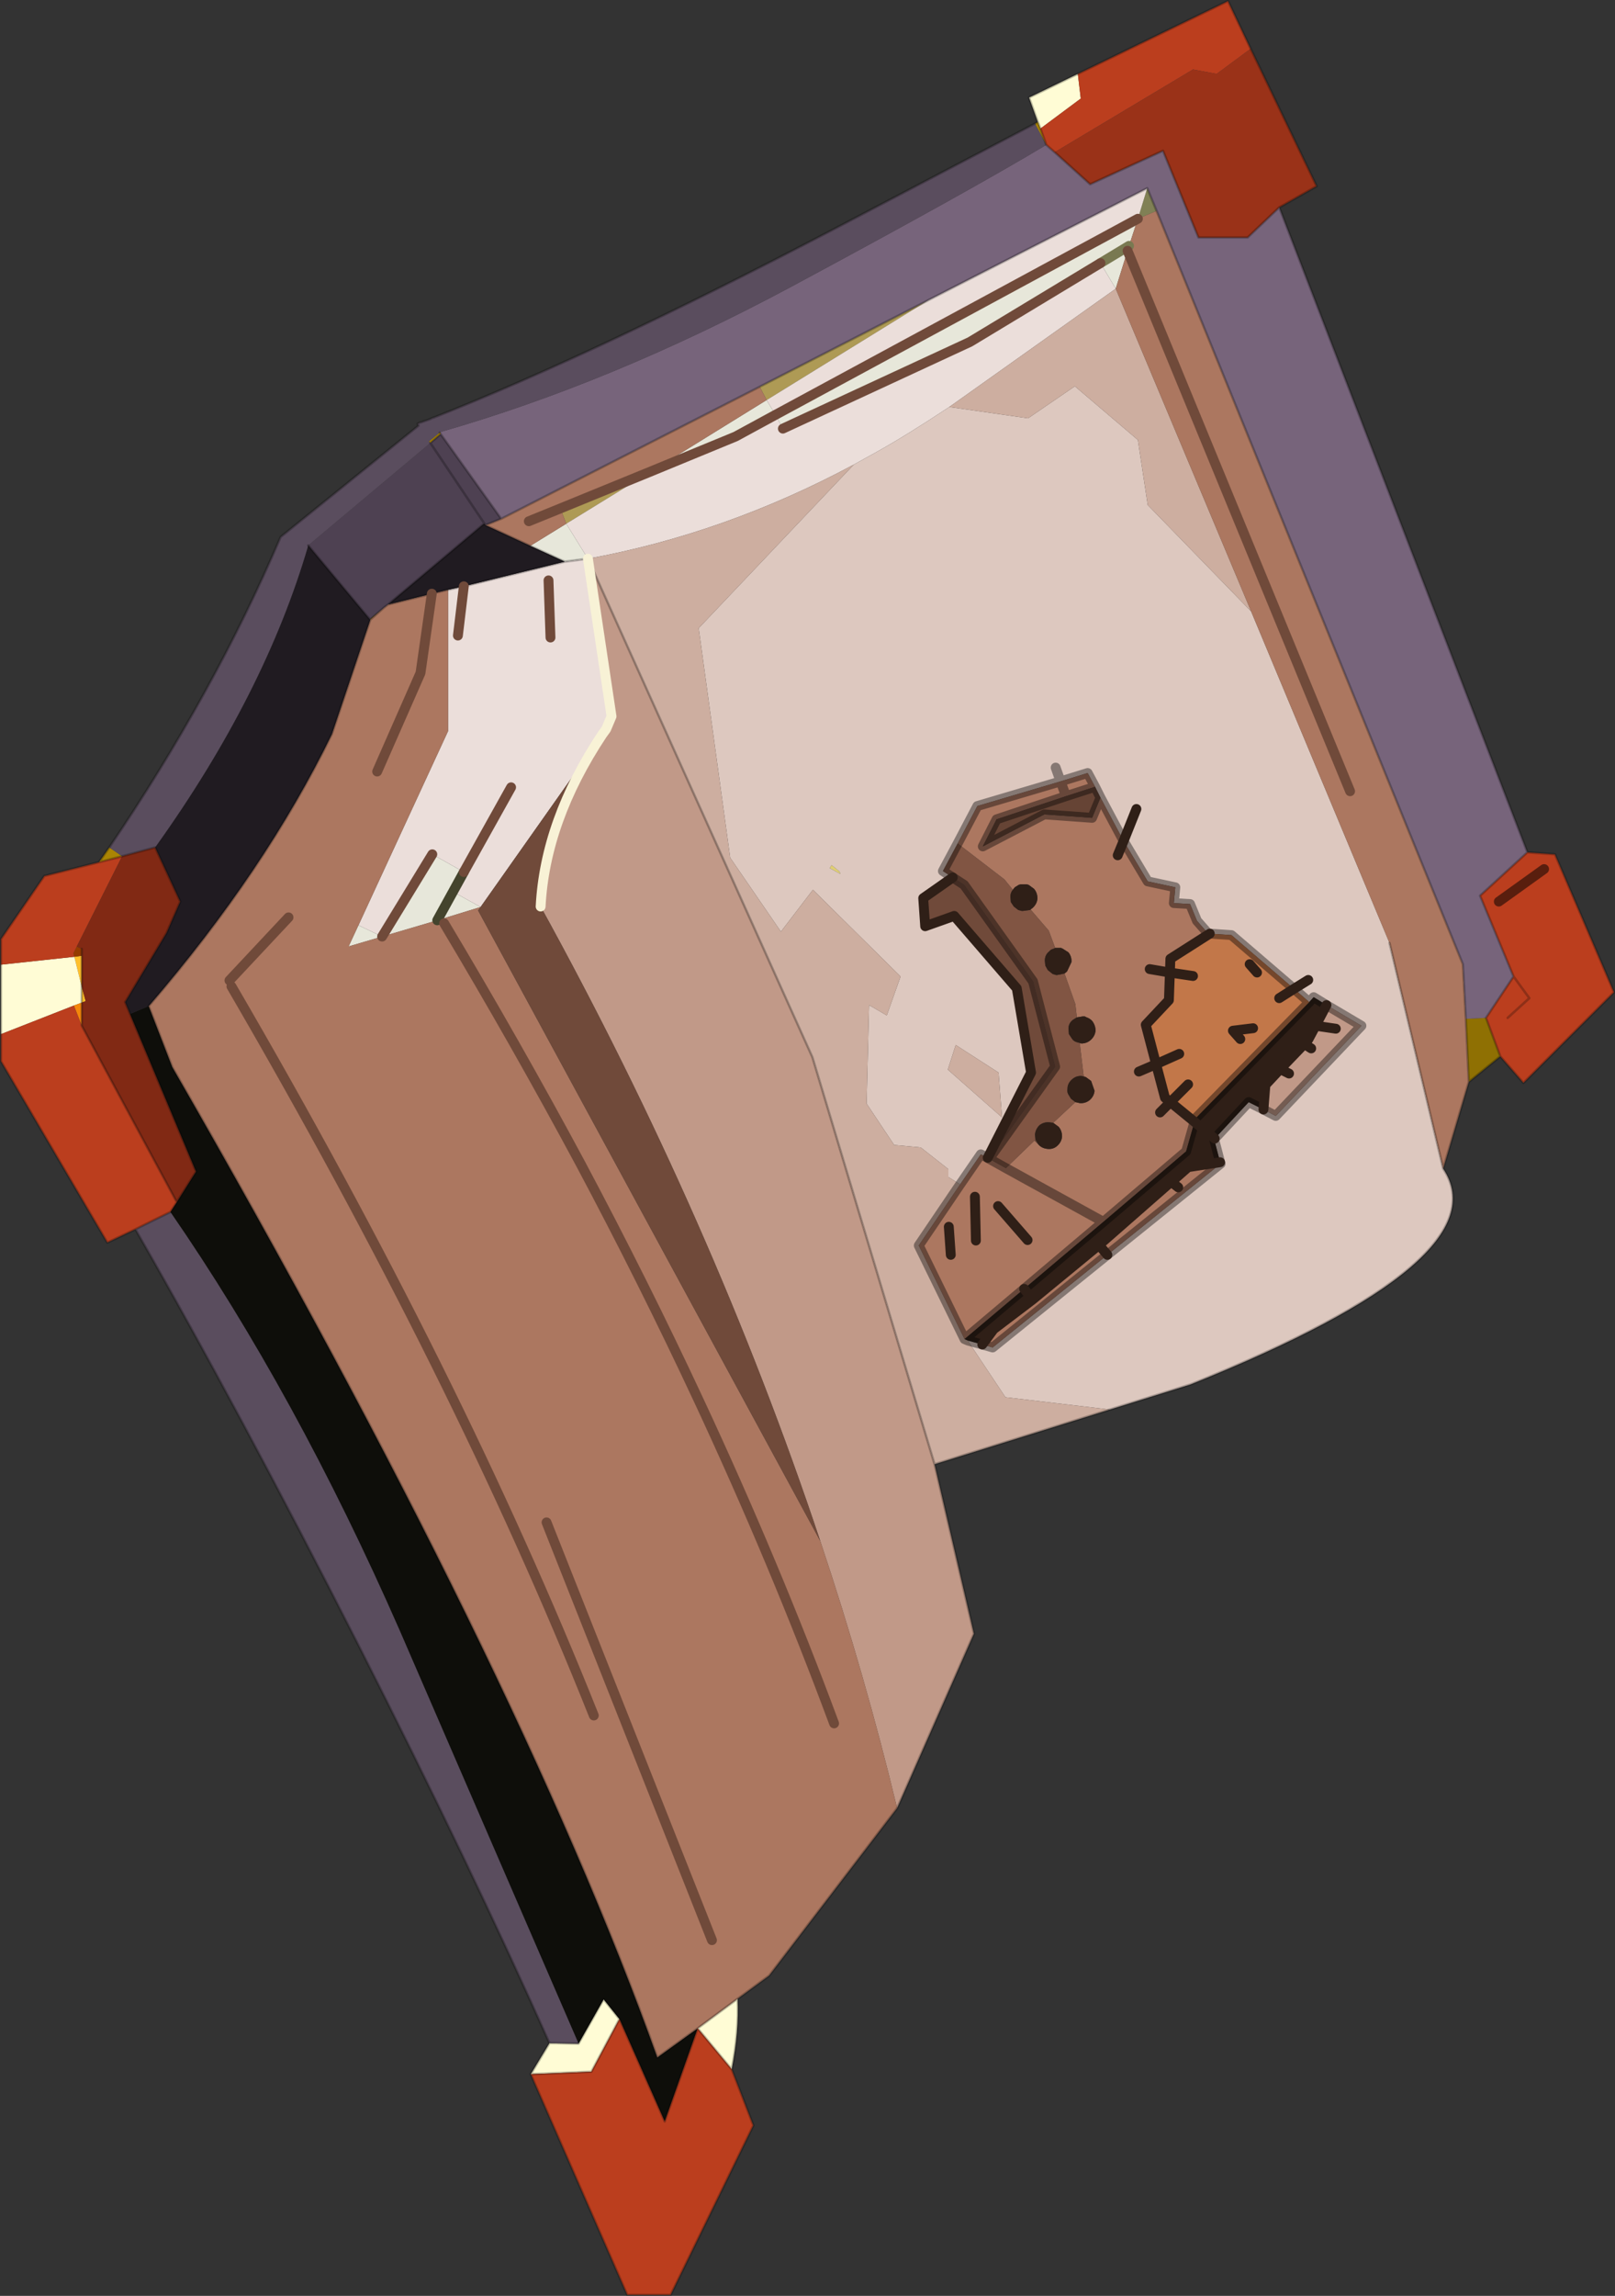 <?xml version="1.0" encoding="UTF-8" standalone="no"?>
<svg xmlns:xlink="http://www.w3.org/1999/xlink" height="233.0px" width="164.0px" xmlns="http://www.w3.org/2000/svg">
  <rect width="100%" height="100%" fill="#333333" stroke="none"/>
  <g transform="matrix(1.0, 0.0, 0.0, 1.0, 0.1, 0.1)">
    <path d="M7.45 97.0 L8.2 96.9 8.2 100.05 7.45 97.0 M8.2 100.05 L8.6 101.5 8.2 101.65 8.2 100.05" fill="#ffbf2b" fill-rule="evenodd" stroke="none"/>
    <path d="M74.8 202.75 Q74.95 206.05 74.2 209.9 L70.75 205.75 74.8 202.75 M53.8 210.4 L55.7 207.25 58.65 207.3 61.2 202.8 62.8 204.8 59.95 210.15 53.8 210.4 M0.0 104.85 L0.0 97.8 7.45 97.0 8.2 100.05 8.2 101.65 7.4 101.95 0.0 104.85 M105.3 12.3 L104.4 9.8 109.35 7.4 109.65 9.9 105.55 12.95 105.3 12.3" fill="#fffcd5" fill-rule="evenodd" stroke="none"/>
    <path d="M77.05 39.15 L94.2 30.35 77.75 40.5 77.05 39.15 M66.1 47.7 L57.4 53.05 56.8 51.5 66.1 47.7" fill="#ae9a55" fill-rule="evenodd" stroke="none"/>
    <path d="M84.35 87.7 L85.15 88.35 85.25 88.6 84.15 88.0 84.35 87.7" fill="#e0cf74" fill-rule="evenodd" stroke="none"/>
    <path d="M116.4 19.0 L117.35 21.3 115.45 22.1 116.4 19.0" fill="#808055" fill-rule="evenodd" stroke="none"/>
    <path d="M49.05 53.05 L49.1 53.05 49.2 53.2 49.05 53.05 M13.1 102.8 L15.0 102.0 17.4 108.2 Q52.45 169.05 66.65 208.7 L70.75 205.75 67.4 215.2 62.8 204.8 61.2 202.8 58.65 207.3 40.5 165.4 Q29.95 141.35 17.2 122.9 L17.85 121.9 19.8 118.8 13.1 102.8" fill="#0e0e0a" fill-rule="evenodd" stroke="none"/>
    <path d="M7.45 97.0 L7.35 96.65 7.7 95.95 8.2 96.2 8.2 96.9 7.45 97.0" fill="#953c00" fill-rule="evenodd" stroke="none"/>
    <path d="M115.45 22.1 L114.55 24.85 114.4 25.35 113.2 29.2 111.65 26.6 98.4 34.6 79.4 43.4 78.65 42.0 74.6 44.2 66.1 47.7 77.75 40.5 78.65 42.0 115.45 22.1 M57.4 53.05 L59.6 56.6 57.25 56.9 53.75 55.3 57.4 53.05 M111.65 26.6 L114.55 24.85 111.65 26.6 M36.3 93.8 L38.7 94.95 35.3 95.95 36.3 93.8 M38.7 94.95 L43.8 86.6 47.0 88.4 45.9 90.4 44.3 93.3 45.9 90.4 48.7 91.95 44.3 93.3 38.7 94.95" fill="#e7e7da" fill-rule="evenodd" stroke="none"/>
    <path d="M8.2 101.65 L8.2 104.0 7.4 101.95 8.2 101.65" fill="#f4860b" fill-rule="evenodd" stroke="none"/>
    <path d="M9.95 87.4 L11.0 85.9 12.3 86.8 9.95 87.4 M105.0 12.45 L105.3 12.3 105.55 12.95 106.15 14.6 105.0 12.45 M43.6 44.85 L43.45 44.7 44.55 43.8 44.65 43.95 43.6 44.85" fill="#aa8504" fill-rule="evenodd" stroke="none"/>
    <path d="M152.25 107.1 L149.05 109.7 148.75 103.3 150.8 103.2 152.25 107.1 M44.6 43.75 L44.65 43.95 44.55 43.8 44.6 43.75" fill="#8f7003" fill-rule="evenodd" stroke="none"/>
    <path d="M37.45 62.75 L38.85 61.6 37.5 62.8 37.45 62.75" fill="#685102" fill-rule="evenodd" stroke="none"/>
    <path d="M94.2 30.35 L116.4 19.0 115.45 22.1 78.65 42.0 79.4 43.4 98.4 34.6 111.65 26.6 113.2 29.2 96.3 41.2 Q92.0 44.05 88.95 45.75 L86.6 47.05 Q73.55 54.05 59.6 56.6 L57.4 53.05 66.1 47.7 74.6 44.2 78.65 42.0 77.75 40.5 94.2 30.35 M38.7 94.95 L36.3 93.8 45.4 74.1 45.4 59.75 47.0 59.4 57.25 56.9 59.6 56.6 62.0 72.6 61.45 73.9 61.05 74.45 48.7 91.95 45.9 90.4 47.0 88.4 43.8 86.6 38.7 94.95 M51.8 79.8 L47.0 88.4 51.8 79.8 M46.4 64.4 L47.0 59.4 46.4 64.4 M55.8 64.6 L55.6 58.8 55.8 64.6" fill="#ebdeda" fill-rule="evenodd" stroke="none"/>
    <path d="M146.45 118.5 Q152.55 127.65 120.8 140.4 L112.6 142.95 102.0 141.7 98.2 136.0 98.2 135.95 99.65 136.35 100.7 136.65 112.35 127.25 123.85 118.0 123.8 117.85 123.2 115.55 123.25 115.45 126.7 111.75 128.2 112.5 129.45 113.15 138.15 104.0 134.6 101.9 133.3 101.1 132.85 101.6 131.3 100.25 124.95 94.8 122.75 94.65 122.55 94.6 121.45 93.35 120.75 91.65 119.1 91.55 119.25 89.95 116.45 89.35 114.0 85.25 111.65 80.85 111.1 79.75 110.35 78.35 107.6 79.2 99.15 81.7 97.15 85.5 95.65 88.3 96.65 88.95 93.65 91.05 93.85 93.9 96.8 92.85 103.15 100.2 104.6 108.75 100.2 117.4 99.5 117.05 97.4 120.1 96.2 119.35 96.2 118.55 93.4 116.35 90.7 116.1 87.9 111.9 88.15 101.9 89.95 102.95 91.35 99.0 82.45 90.2 79.2 94.45 74.05 86.95 70.85 63.65 86.6 47.05 88.95 45.75 Q92.0 44.05 96.3 41.2 L104.3 42.35 109.05 39.1 115.45 44.55 116.45 51.15 126.95 61.95 141.0 95.6 146.45 118.5 M107.1 77.8 L107.6 79.2 107.1 77.8 M115.3 82.0 L114.0 85.25 115.3 82.0 M84.35 87.7 L84.15 88.0 85.25 88.6 85.15 88.35 84.35 87.7 M132.75 99.35 L131.3 100.25 132.75 99.35 M101.65 113.3 L101.3 108.75 96.95 105.95 96.15 108.45 101.65 113.3" fill="#ddc8bf" fill-rule="evenodd" stroke="none"/>
    <path d="M112.6 142.95 L94.8 148.5 82.4 107.2 59.6 56.6 Q73.55 54.05 86.6 47.05 L70.85 63.65 74.05 86.95 79.2 94.45 82.45 90.2 91.35 99.0 89.95 102.95 88.15 101.9 87.9 111.9 90.7 116.1 93.4 116.35 96.2 118.55 96.2 119.35 97.4 120.1 93.2 126.3 97.85 135.8 98.2 135.95 98.2 136.0 102.0 141.7 112.6 142.95 M96.3 41.2 L113.2 29.2 126.95 61.95 116.45 51.15 115.45 44.55 109.05 39.1 104.3 42.35 96.3 41.2 M101.65 113.3 L96.15 108.45 96.95 105.95 101.3 108.75 101.65 113.3" fill="#cdaea0" fill-rule="evenodd" stroke="none"/>
    <path d="M94.8 148.5 L98.8 165.7 91.0 183.4 Q87.75 169.9 83.2 156.3 72.3 123.65 54.8 91.9 55.25 83.2 61.05 74.45 L61.45 73.9 62.0 72.6 59.6 56.6 82.4 107.2 94.8 148.5 M128.2 112.5 L128.4 110.0 129.9 108.4 130.8 108.85 129.9 108.4 132.35 105.85 132.75 105.4 133.5 104.0 134.6 101.9 138.15 104.0 129.45 113.15 128.2 112.5 M135.55 104.3 L133.5 104.0 135.55 104.3 M133.05 106.3 L132.35 105.85 133.05 106.3" fill="#c19988" fill-rule="evenodd" stroke="none"/>
    <path d="M149.05 109.7 L146.45 118.5 141.0 95.6 126.95 61.95 113.2 29.2 114.4 25.35 114.55 24.85 115.45 22.1 117.35 21.3 148.45 97.75 148.75 103.3 149.05 109.7 M91.0 183.4 L78.0 200.4 74.8 202.75 70.75 205.75 66.65 208.7 Q52.45 169.05 17.4 108.2 L15.0 102.0 Q26.85 88.25 33.6 74.4 L37.5 62.8 38.85 61.6 39.3 61.25 43.75 60.15 45.4 59.75 45.4 74.1 36.3 93.8 35.3 95.95 38.7 94.95 44.3 93.3 48.7 91.95 48.45 92.3 83.2 156.3 Q87.75 169.9 91.0 183.4 M50.8 52.55 L77.05 39.15 77.75 40.5 66.1 47.7 56.8 51.5 57.4 53.05 53.75 55.3 49.2 53.2 50.8 52.55 M137.0 80.2 L114.4 25.35 137.0 80.2 M97.4 120.1 L99.5 117.05 100.2 117.4 100.35 117.5 102.05 118.45 104.95 115.65 105.35 116.05 Q105.7 116.45 106.3 116.5 106.85 116.55 107.25 116.2 107.7 115.8 107.75 115.25 107.75 114.65 107.4 114.25 L106.85 113.85 109.1 111.75 109.55 111.85 Q110.1 111.9 110.55 111.55 111.0 111.15 111.05 110.6 L110.7 109.6 110.15 109.2 109.95 109.15 109.55 105.8 109.55 105.75 109.7 105.8 Q110.25 105.8 110.65 105.45 111.1 105.05 111.15 104.5 111.15 103.95 110.8 103.5 110.55 103.25 110.25 103.15 L110.05 103.05 109.85 103.05 109.25 103.15 109.1 101.8 108.0 98.7 108.25 98.5 108.7 97.55 Q108.75 97.0 108.4 96.55 L107.85 96.2 107.65 96.1 107.45 96.1 107.05 96.1 106.4 94.35 104.55 92.2 104.75 92.05 Q105.2 91.65 105.25 91.1 105.25 90.5 104.9 90.1 L104.35 89.7 104.15 89.65 103.95 89.65 103.55 89.65 103.35 89.7 102.95 89.95 102.75 90.2 101.9 89.15 97.15 85.5 99.15 81.7 107.6 79.2 108.15 80.7 107.6 79.2 110.35 78.35 111.1 79.75 108.15 80.7 101.1 83.05 99.7 85.8 105.95 82.55 110.8 82.9 111.65 80.85 114.0 85.25 116.45 89.35 119.25 89.95 119.1 91.55 120.75 91.65 121.45 93.35 122.55 94.6 122.75 94.65 118.75 97.2 118.7 98.6 118.6 101.4 116.25 103.9 117.3 107.9 118.2 111.3 118.75 111.75 117.7 112.8 118.75 111.75 121.2 113.75 120.35 116.75 111.95 123.9 103.9 130.7 97.85 135.8 93.2 126.3 97.4 120.1 M116.65 98.25 L118.7 98.6 116.65 98.25 M113.4 86.7 L114.0 85.25 113.4 86.7 M53.6 52.8 L56.8 51.5 53.6 52.8 M38.2 78.2 L42.6 68.2 43.75 60.15 42.6 68.2 38.2 78.2 M84.6 174.8 Q78.55 158.5 70.85 142.0 65.25 130.0 58.8 117.9 52.3 105.8 45.0 93.6 52.3 105.8 58.8 117.9 65.25 130.0 70.85 142.0 78.55 158.5 84.6 174.8 M60.2 174.0 Q46.5 139.65 23.4 100.0 46.5 139.65 60.2 174.0 M72.2 196.8 L55.4 154.4 72.2 196.8 M123.8 117.85 L123.85 118.0 112.35 127.25 100.7 136.65 99.65 136.35 100.8 134.8 104.75 131.8 111.5 126.25 118.75 119.9 118.85 119.85 120.55 118.35 123.8 117.85 M119.55 120.4 L118.85 119.85 119.55 120.4 M115.55 108.65 L117.3 107.9 115.55 108.65 M96.45 127.25 L96.25 124.4 96.45 127.25 M112.35 127.25 L111.5 126.25 112.35 127.25 M111.95 123.9 L102.05 118.45 111.95 123.9 M99.0 125.8 L98.9 121.35 99.0 125.8 M104.25 125.75 L101.25 122.3 104.25 125.75 M29.2 93.0 L23.2 99.4 29.2 93.0" fill="#ac7760" fill-rule="evenodd" stroke="none"/>
    <path d="M100.2 117.4 L104.6 108.75 103.15 100.2 96.8 92.85 93.85 93.9 93.65 91.05 96.65 88.95 97.8 89.7 104.8 99.5 107.05 108.15 100.35 117.5 100.2 117.4 M104.95 115.65 L105.05 115.55 105.35 116.05 104.95 115.65 M48.7 91.95 L61.05 74.45 Q55.25 83.2 54.8 91.9 72.3 123.65 83.2 156.3 L48.45 92.3 48.7 91.95" fill="#704a3a" fill-rule="evenodd" stroke="none"/>
    <path d="M44.65 43.95 L50.8 52.55 49.2 53.2 49.1 53.05 49.05 53.05 39.3 61.25 38.85 61.6 37.45 62.75 31.2 55.25 43.6 44.85 44.65 43.95 M43.6 44.85 L49.1 53.05 43.6 44.85" fill="#4e4152" fill-rule="evenodd" stroke="none"/>
    <path d="M37.45 62.75 L37.5 62.8 33.6 74.4 Q26.85 88.25 15.0 102.0 L13.1 102.8 12.6 101.6 16.8 94.6 18.2 91.4 15.65 85.9 Q26.8 70.35 31.2 55.25 L37.45 62.75 M39.3 61.25 L49.05 53.05 49.2 53.2 53.75 55.3 57.25 56.9 47.0 59.4 45.4 59.75 43.75 60.15 39.3 61.25" fill="#201b21" fill-rule="evenodd" stroke="none"/>
    <path d="M129.8 20.95 L155.0 86.4 150.2 90.8 153.6 99.0 150.8 103.2 148.75 103.3 148.45 97.75 117.35 21.3 116.4 19.0 94.2 30.35 77.05 39.15 50.8 52.55 44.65 43.95 44.6 43.75 Q62.05 38.75 80.25 29.0 98.5 19.2 106.15 14.6 L107.0 15.35 110.6 18.6 118.0 15.2 121.6 24.0 126.6 24.0 129.8 20.95" fill="#77647b" fill-rule="evenodd" stroke="none"/>
    <path d="M55.7 207.25 Q47.8 189.5 36.35 166.95 24.1 142.85 13.65 124.65 15.45 123.75 17.2 122.9 29.95 141.35 40.5 165.4 L58.65 207.3 55.7 207.25 M11.0 85.9 Q21.6 70.3 28.4 54.4 L42.4 43.1 42.3 42.9 42.35 42.9 42.5 42.8 42.7 42.75 43.55 42.45 43.85 42.3 43.9 42.3 Q60.4 35.8 84.4 23.25 L105.0 12.45 106.15 14.6 Q98.5 19.2 80.25 29.0 62.05 38.75 44.6 43.75 L44.55 43.8 43.45 44.7 43.6 44.85 31.2 55.25 Q26.8 70.35 15.65 85.9 L12.3 86.8 11.0 85.9" fill="#5a4d5e" fill-rule="evenodd" stroke="none"/>
    <path d="M109.35 7.4 L124.6 0.0 126.9 4.85 123.45 7.4 121.05 6.95 107.0 15.35 106.15 14.6 105.55 12.95 109.65 9.9 109.35 7.4 M155.0 86.4 L157.8 86.6 163.8 100.6 154.6 109.8 152.25 107.1 150.8 103.2 153.6 99.0 150.2 90.8 155.0 86.4 M74.2 209.9 L76.4 215.6 68.0 232.8 63.6 232.8 53.8 210.4 59.95 210.15 62.8 204.8 67.4 215.2 70.75 205.75 74.2 209.9 M13.65 124.65 L10.8 126.0 0.0 107.6 0.0 104.85 7.4 101.95 8.2 104.0 17.85 121.9 17.2 122.9 Q15.45 123.75 13.65 124.65 M0.0 97.8 L0.0 95.2 4.4 88.8 9.95 87.4 12.3 86.8 7.7 95.95 7.35 96.65 7.45 97.0 0.0 97.8 M152.1 91.4 L156.7 88.1 152.1 91.4 M153.0 103.2 L155.2 101.2 153.6 99.0 155.2 101.2 153.0 103.2" fill="#bb3e1e" fill-rule="evenodd" stroke="none"/>
    <path d="M15.65 85.9 L18.2 91.4 16.8 94.6 12.6 101.6 13.1 102.8 19.8 118.8 17.85 121.9 8.2 104.0 8.2 101.65 8.6 101.5 8.2 100.05 8.2 96.9 8.2 96.2 7.7 95.95 12.3 86.8 15.65 85.9" fill="#812914" fill-rule="evenodd" stroke="none"/>
    <path d="M126.9 4.85 L133.6 18.8 129.8 20.95 126.6 24.0 121.6 24.0 118.0 15.2 110.6 18.6 107.0 15.35 121.05 6.95 123.45 7.4 126.9 4.85" fill="#9a3218" fill-rule="evenodd" stroke="none"/>
    <path d="M111.65 80.85 L110.8 82.9 105.95 82.55 99.7 85.8 101.1 83.05 108.15 80.7 111.1 79.75 111.65 80.85" fill="#664435" fill-rule="evenodd" stroke="none"/>
    <path d="M96.65 88.95 L95.65 88.3 97.15 85.5 101.9 89.15 102.75 90.2 Q102.5 90.5 102.5 90.9 L102.55 91.45 102.85 91.9 103.3 92.25 103.65 92.35 103.75 92.35 104.5 92.25 104.55 92.2 106.4 94.35 107.05 96.1 106.85 96.2 Q106.6 96.25 106.45 96.45 106.0 96.8 106.0 97.4 L106.05 97.9 106.3 98.35 106.8 98.75 107.15 98.85 107.25 98.85 108.0 98.7 109.1 101.8 109.25 103.15 108.85 103.4 Q108.4 103.75 108.4 104.3 L108.45 104.85 108.75 105.3 Q108.9 105.55 109.2 105.65 L109.55 105.75 109.55 105.8 109.95 109.15 109.75 109.1 Q109.2 109.05 108.75 109.45 108.3 109.85 108.3 110.4 108.25 110.65 108.35 110.9 L108.65 111.4 109.1 111.75 106.85 113.85 106.45 113.8 Q105.9 113.75 105.45 114.1 105.05 114.5 105.0 115.05 L105.05 115.55 104.95 115.65 102.05 118.45 100.35 117.5 107.05 108.15 104.8 99.5 97.8 89.7 96.65 88.95" fill="#815543" fill-rule="evenodd" stroke="none"/>
    <path d="M105.05 115.55 L105.0 115.05 Q105.05 114.5 105.45 114.1 105.9 113.75 106.45 113.8 L106.85 113.85 107.4 114.25 Q107.75 114.65 107.75 115.25 107.7 115.8 107.25 116.2 106.85 116.55 106.3 116.5 105.7 116.45 105.35 116.05 L105.05 115.55 M109.1 111.75 L108.65 111.4 108.35 110.9 Q108.25 110.65 108.3 110.4 108.3 109.85 108.75 109.45 109.2 109.05 109.75 109.1 L109.95 109.15 110.15 109.2 110.7 109.6 111.05 110.6 Q111.0 111.15 110.55 111.55 110.1 111.9 109.55 111.85 L109.1 111.75 M109.55 105.75 L109.2 105.65 Q108.9 105.55 108.75 105.3 L108.45 104.85 108.4 104.3 Q108.4 103.75 108.85 103.4 L109.25 103.15 109.85 103.05 110.05 103.05 110.25 103.15 Q110.55 103.25 110.8 103.5 111.15 103.95 111.15 104.5 111.1 105.05 110.65 105.45 110.25 105.8 109.7 105.8 L109.55 105.75 M108.0 98.7 L107.25 98.85 107.15 98.85 106.8 98.75 106.3 98.35 106.05 97.9 106.0 97.4 Q106.0 96.8 106.45 96.45 106.6 96.25 106.85 96.2 L107.05 96.1 107.45 96.1 107.65 96.1 107.85 96.2 108.4 96.55 Q108.75 97.0 108.7 97.55 L108.25 98.5 108.0 98.7 M104.55 92.2 L104.5 92.25 103.75 92.35 103.65 92.35 103.3 92.25 102.85 91.9 102.55 91.45 102.5 90.9 Q102.5 90.5 102.75 90.2 L102.95 89.95 103.35 89.7 103.55 89.65 103.95 89.65 104.15 89.65 104.35 89.7 104.9 90.1 Q105.25 90.5 105.25 91.1 105.2 91.65 104.75 92.05 L104.55 92.2 M132.85 101.6 L133.3 101.1 134.6 101.9 133.5 104.0 132.65 103.9 133.5 104.0 132.75 105.4 132.35 105.85 129.9 108.4 128.4 110.0 128.2 112.5 126.7 111.75 123.25 115.45 121.2 113.75 123.25 115.45 123.2 115.55 123.8 117.85 120.55 118.35 118.85 119.85 118.75 119.9 111.5 126.25 104.75 131.8 100.8 134.8 99.65 136.35 98.2 135.95 97.85 135.8 103.9 130.7 111.95 123.9 120.35 116.75 121.2 113.75 121.3 113.4 132.85 101.6 M129.2 108.1 L129.9 108.4 129.2 108.1 M131.45 105.15 L132.35 105.85 131.45 105.15 M103.9 130.7 L104.75 131.8 103.9 130.7" fill="#2f1f17" fill-rule="evenodd" stroke="none"/>
    <path d="M118.7 98.6 L121.05 98.95 118.7 98.6 118.75 97.2 122.75 94.65 124.95 94.8 131.3 100.25 129.8 101.2 131.3 100.25 132.85 101.6 121.3 113.4 121.2 113.75 118.75 111.75 118.2 111.3 117.3 107.9 116.25 103.9 118.6 101.4 118.7 98.6 M119.65 106.85 L117.3 107.9 119.65 106.85 M126.8 97.75 L127.55 98.6 126.8 97.75 M127.15 104.25 L125.1 104.5 125.85 105.35 125.1 104.5 127.15 104.25 M120.55 109.95 L118.75 111.75 120.55 109.95" fill="#c27749" fill-rule="evenodd" stroke="none"/>
    <path d="M109.35 7.4 L124.6 0.0 126.9 4.85 133.6 18.8 129.8 20.95 155.0 86.4 157.8 86.6 163.8 100.6 154.6 109.8 152.25 107.1 149.05 109.7 146.45 118.5 Q152.55 127.65 120.8 140.4 L112.6 142.95 94.8 148.5 98.8 165.7 91.0 183.4 78.0 200.4 74.8 202.75 Q74.95 206.05 74.2 209.9 L76.4 215.6 68.0 232.8 63.6 232.8 53.8 210.4 55.7 207.25 Q47.8 189.5 36.35 166.95 24.1 142.85 13.65 124.65 L10.8 126.0 0.0 107.6 0.0 104.85 0.0 97.8 0.0 95.2 4.4 88.8 9.95 87.4 11.0 85.9 Q21.6 70.3 28.4 54.4 L42.4 43.1 42.3 42.9 42.35 42.9 42.5 42.8 42.7 42.75 43.55 42.45 43.85 42.3 43.9 42.3 Q60.4 35.8 84.4 23.25 L105.0 12.45 105.3 12.3 104.4 9.8 109.35 7.4 M105.55 12.95 L106.15 14.6 107.0 15.35 110.6 18.6 118.0 15.2 121.6 24.0 126.6 24.0 129.8 20.95 M44.65 43.95 L50.8 52.55 77.05 39.15 94.2 30.35 116.4 19.0 117.35 21.3 148.45 97.75 148.75 103.3 149.05 109.7 M150.8 103.2 L153.6 99.0 150.2 90.8 155.0 86.4 M105.3 12.3 L105.55 12.95 M141.0 95.6 L146.45 118.5 M43.6 44.85 L44.65 43.95 44.55 43.8 M37.45 62.75 L37.5 62.8 38.85 61.6 39.3 61.25 49.05 53.05 49.1 53.05 43.6 44.85 M31.2 55.25 L37.45 62.75 M15.65 85.9 L18.2 91.4 16.8 94.6 12.6 101.6 13.1 102.8 19.8 118.8 17.85 121.9 17.2 122.9 Q15.45 123.75 13.65 124.65 M15.0 102.0 Q26.85 88.25 33.6 74.4 L37.5 62.8 M8.2 96.9 L8.2 96.2 M12.3 86.8 L9.95 87.4 M12.3 86.8 L15.65 85.9 M59.6 56.6 L57.25 56.9 47.0 59.4 45.4 59.75 43.75 60.15 39.3 61.25 M53.75 55.3 L57.25 56.9 M49.2 53.2 L49.1 53.05 M49.2 53.2 L53.75 55.3 M50.8 52.55 L49.2 53.2 M15.0 102.0 L17.4 108.2 Q52.45 169.05 66.65 208.7 L70.75 205.75 74.8 202.75 M8.2 101.65 L8.2 104.0 17.85 121.9 M8.2 100.05 L8.2 101.65 M58.65 207.3 L61.2 202.8 62.8 204.8 67.4 215.2 70.75 205.75 74.2 209.9 M153.6 99.0 L155.2 101.2 153.0 103.2 M152.25 107.1 L150.8 103.2 M59.6 56.6 L82.4 107.2 94.8 148.5 M8.2 96.9 L8.2 100.05 M53.8 210.4 L59.95 210.15 62.8 204.8 M55.7 207.25 L58.65 207.3" fill="none" stroke="#000000" stroke-linecap="round" stroke-linejoin="round" stroke-opacity="0.243" stroke-width="0.25"/>
    <path d="M156.7 88.1 L152.1 91.4" fill="none" stroke="#000000" stroke-linecap="round" stroke-linejoin="round" stroke-opacity="0.522" stroke-width="1.0"/>
    <path d="M61.05 74.45 L61.45 73.9 62.0 72.6 59.6 56.6 M61.05 74.45 Q55.25 83.2 54.8 91.9" fill="none" stroke="#f8f2d6" stroke-linecap="round" stroke-linejoin="round" stroke-width="1.0"/>
    <path d="M45.9 90.4 L47.0 88.4 M44.3 93.3 L45.9 90.4" fill="none" stroke="#44442d" stroke-linecap="round" stroke-linejoin="round" stroke-width="1.0"/>
    <path d="M114.55 24.85 L111.65 26.6" fill="none" stroke="#797951" stroke-linecap="round" stroke-linejoin="round" stroke-width="1.0"/>
    <path d="M114.4 25.35 L137.0 80.2 M111.65 26.6 L98.4 34.6 79.4 43.4 M78.65 42.0 L74.6 44.2 66.1 47.7 56.8 51.5 53.6 52.8 M78.65 42.0 L115.45 22.1 M38.7 94.95 L43.8 86.6 M47.0 88.4 L51.8 79.8 M47.0 59.4 L46.4 64.4 M55.6 58.8 L55.8 64.6 M43.75 60.15 L42.6 68.2 38.2 78.2 M45.0 93.6 Q52.3 105.8 58.8 117.9 65.25 130.0 70.85 142.0 78.55 158.5 84.6 174.8 M55.4 154.4 L72.2 196.8 M23.4 100.0 Q46.5 139.65 60.2 174.0 M23.2 99.4 L29.2 93.0" fill="none" stroke="#704a3a" stroke-linecap="round" stroke-linejoin="round" stroke-width="1.0"/>
    <path d="M97.4 120.1 L99.5 117.05 100.2 117.4 100.35 117.5 102.05 118.45 111.95 123.9 120.35 116.75 121.2 113.75 121.3 113.4 132.85 101.6 133.3 101.1 134.6 101.9 138.15 104.0 129.45 113.15 128.2 112.5 126.7 111.75 123.25 115.45 123.2 115.55 123.8 117.85 123.85 118.0 112.35 127.25 100.7 136.65 99.65 136.35 98.2 135.95 97.85 135.8 93.2 126.3 97.4 120.1 M96.65 88.95 L95.65 88.3 97.15 85.5 99.15 81.7 107.6 79.2 107.1 77.8 M111.65 80.85 L110.8 82.9 105.95 82.55 99.7 85.8 101.1 83.05 108.15 80.7 107.6 79.2 110.35 78.35 111.1 79.75 111.65 80.85 114.0 85.25 116.45 89.35 119.25 89.95 119.1 91.55 120.75 91.65 121.45 93.35 122.55 94.6 122.75 94.65 124.95 94.8 131.3 100.25 132.85 101.6 M96.65 88.95 L97.8 89.7 104.8 99.5 107.05 108.15 100.35 117.5 M108.15 80.7 L111.1 79.75 M103.9 130.7 L97.85 135.8 M111.95 123.9 L103.9 130.7" fill="none" stroke="#000000" stroke-linecap="round" stroke-linejoin="round" stroke-opacity="0.4" stroke-width="1.0"/>
    <path d="M100.2 117.4 L104.6 108.75 103.15 100.2 96.8 92.85 93.85 93.9 93.65 91.05 96.65 88.95 M114.0 85.25 L115.3 82.0 M121.05 98.95 L118.7 98.6 118.6 101.4 116.25 103.9 117.3 107.9 119.65 106.85 M118.7 98.6 L118.75 97.2 122.75 94.65 M114.0 85.25 L113.4 86.7 M118.7 98.6 L116.65 98.25 M127.55 98.6 L126.8 97.75 M131.3 100.25 L132.75 99.35 M121.2 113.75 L123.25 115.45 M128.2 112.5 L128.4 110.0 129.9 108.4 129.2 108.1 M133.5 104.0 L134.6 101.9 M132.65 103.9 L133.5 104.0 135.55 104.3 M132.35 105.85 L132.75 105.4 133.5 104.0 M132.35 105.85 L133.05 106.3 M125.85 105.35 L125.1 104.5 127.15 104.25 M129.8 101.2 L131.3 100.25 M129.9 108.4 L130.8 108.85 M123.8 117.85 L120.55 118.35 118.85 119.85 119.55 120.4 M129.9 108.4 L132.35 105.85 131.45 105.15 M118.75 111.75 L118.2 111.3 117.3 107.9 115.55 108.65 M104.75 131.8 L111.5 126.25 118.75 119.9 118.85 119.85 M118.75 111.75 L117.7 112.8 M121.2 113.75 L118.75 111.75 120.55 109.95 M99.65 136.35 L100.8 134.8 104.75 131.8 103.9 130.7 M96.25 124.4 L96.45 127.25 M111.5 126.25 L112.35 127.25 M101.25 122.3 L104.25 125.75 M98.9 121.35 L99.0 125.8" fill="none" stroke="#2f1f17" stroke-linecap="round" stroke-linejoin="round" stroke-width="1.0"/>
  </g>
</svg>
